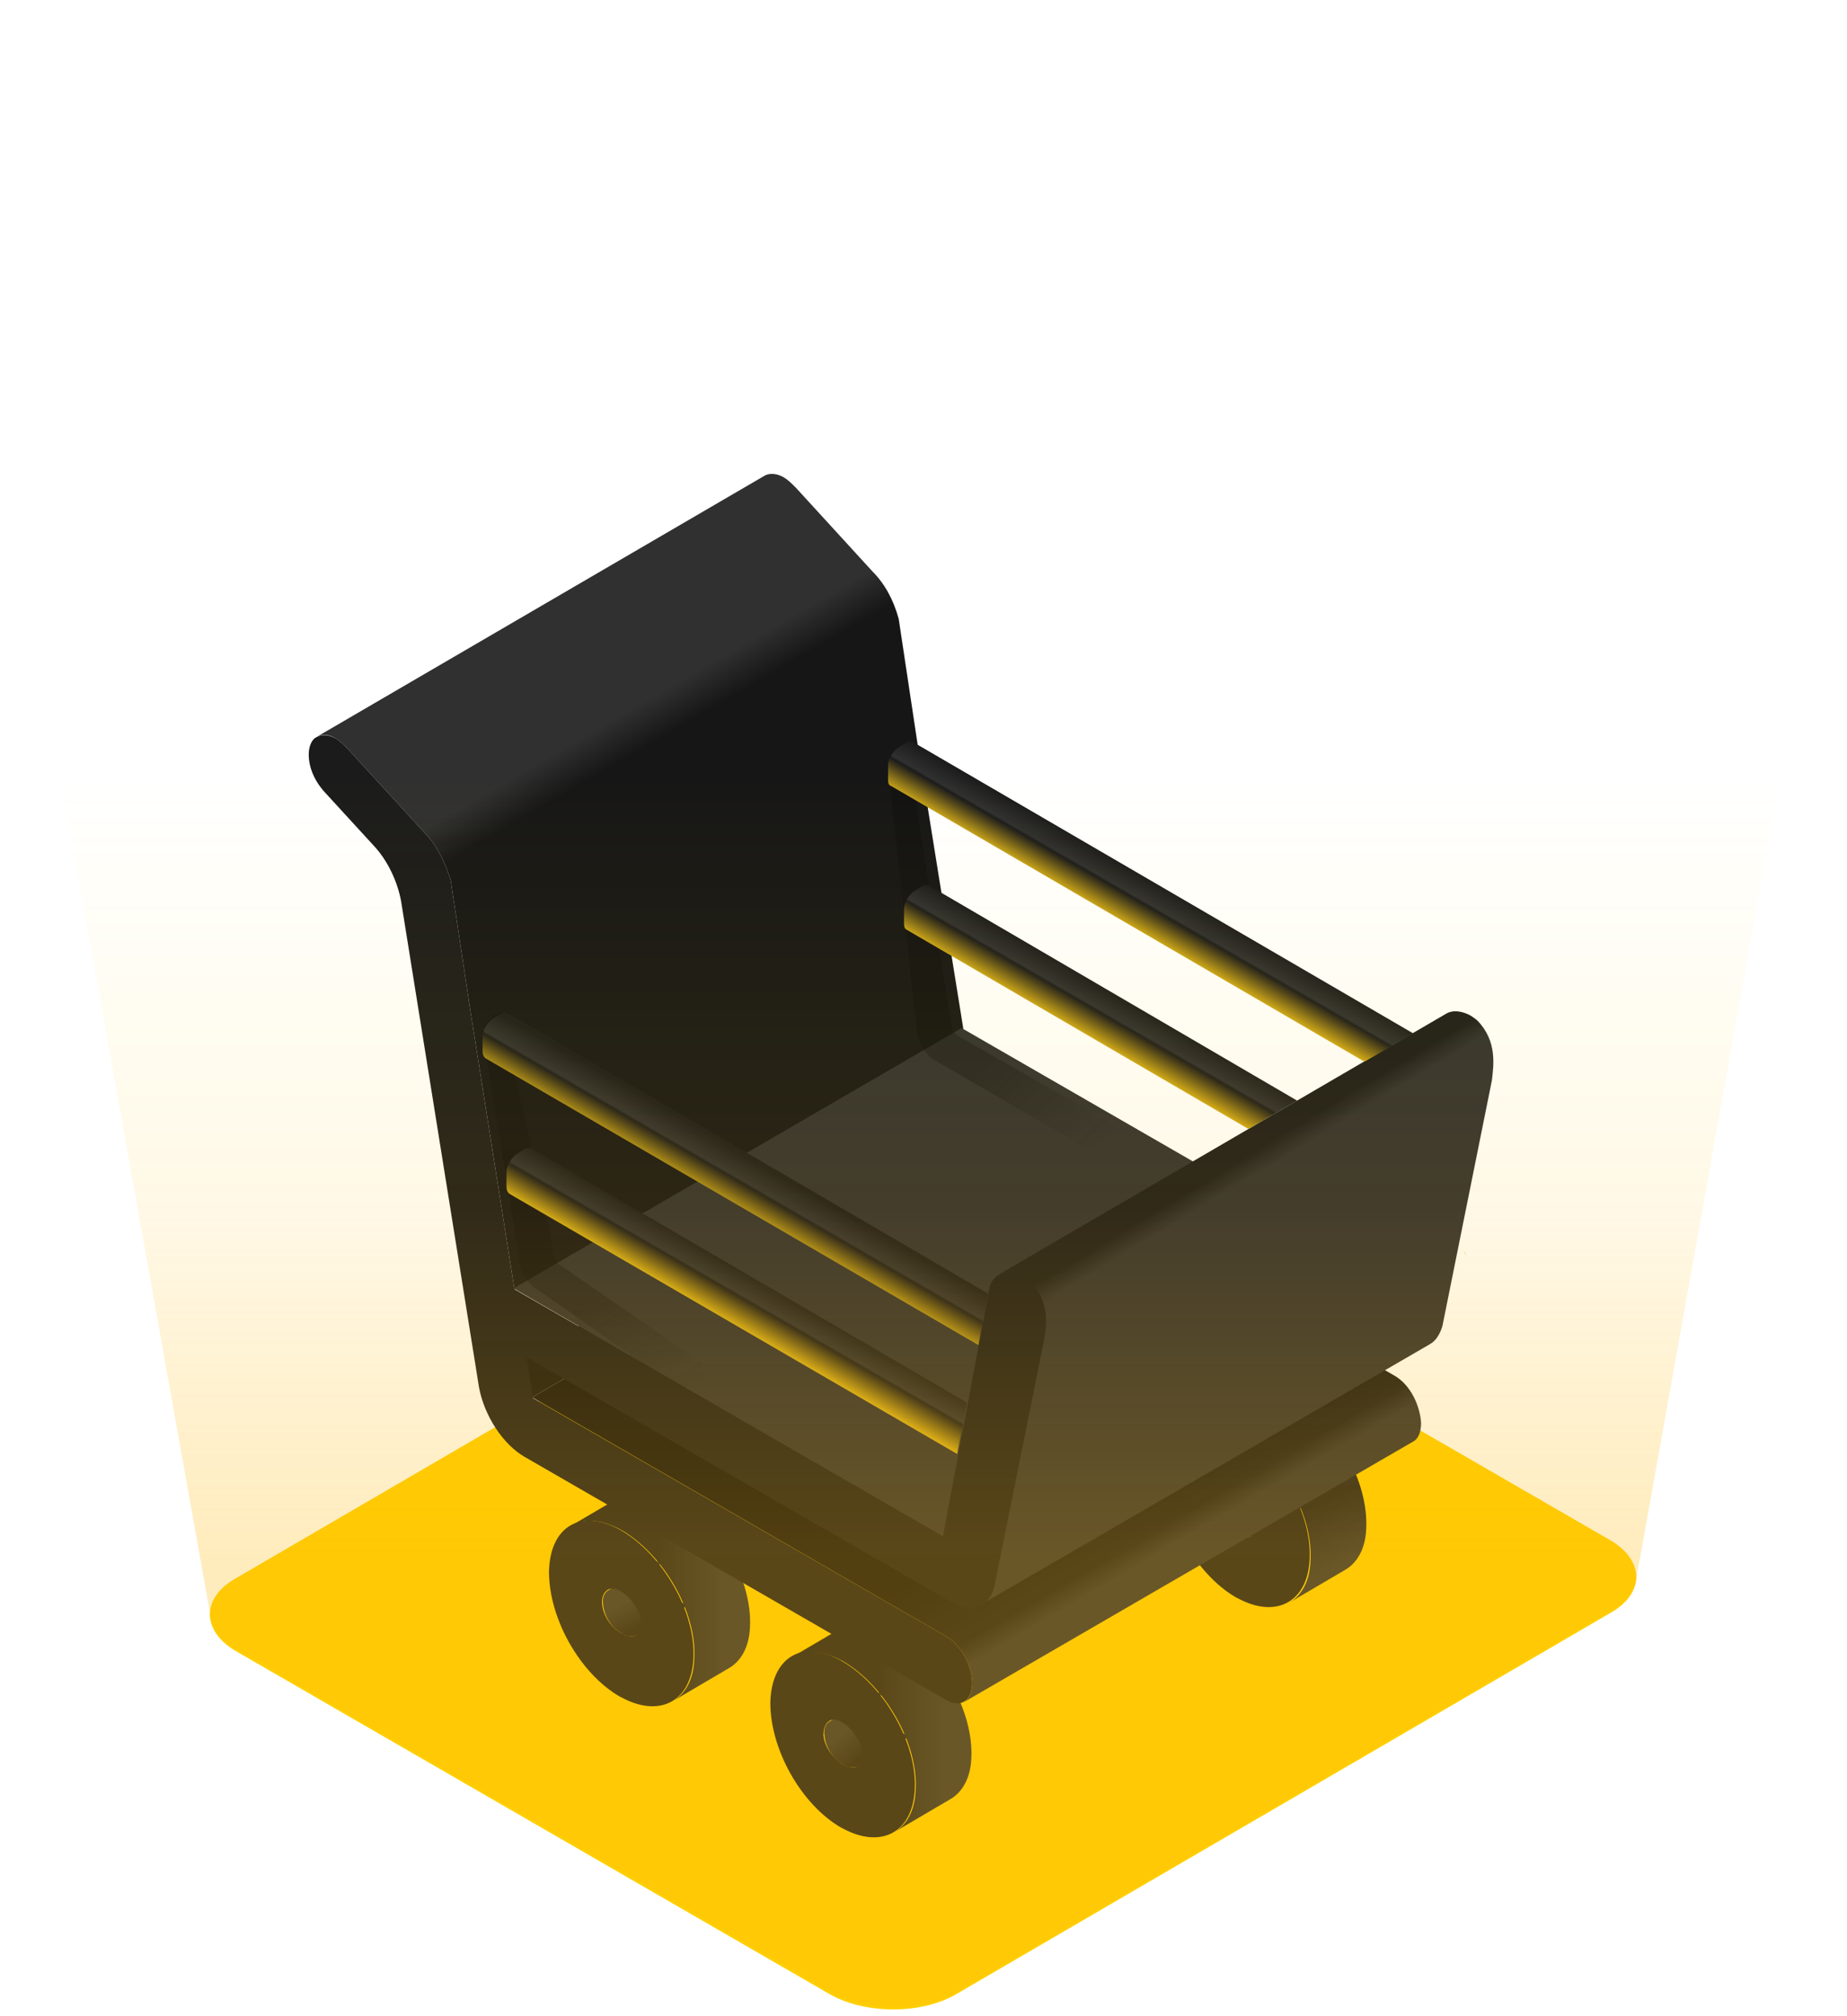 <svg width="242" height="264" viewBox="0 0 242 264" fill="none" xmlns="http://www.w3.org/2000/svg">
<path d="M210.904 201.629C215.544 204.296 215.544 208.702 210.904 211.253L125.292 261.112C120.768 263.779 113.344 263.779 108.703 261.112L30.98 216.239C26.34 213.572 26.34 209.166 30.98 206.615L116.592 156.756C121.116 154.089 128.54 154.089 133.181 156.756L210.904 201.629Z" fill="#FFCE00"/>
<path d="M117.636 226.675C116.592 226.095 115.432 224.587 115.316 222.848C115.316 222.036 115.548 221.341 116.012 221.109L108.704 225.399C108.24 225.631 107.892 226.327 108.008 227.138C108.124 228.878 109.284 230.385 110.328 230.965C111.024 231.429 111.836 231.545 112.416 231.313L119.724 227.022C119.144 227.254 118.448 227.138 117.636 226.675Z" fill="url(#paint0_linear)"/>
<path d="M117.752 213.224C115.2 211.717 112.88 211.601 111.14 212.644L103.831 216.935C105.571 215.891 107.891 216.123 110.444 217.514C116.012 220.761 120.42 228.414 119.956 234.559C119.84 237.11 118.796 238.965 117.172 239.893L124.48 235.603C126.104 234.675 127.148 232.82 127.264 230.269C127.612 224.124 123.32 216.471 117.752 213.224Z" fill="url(#paint1_linear)"/>
<path d="M110.328 217.514C115.896 220.761 120.304 228.414 119.84 234.559C119.492 239.777 115.664 241.98 110.908 239.661C110.676 239.545 110.444 239.429 110.212 239.313C104.991 236.299 100.931 229.11 100.931 222.964C101.047 216.935 105.223 214.5 110.328 217.514ZM110.328 230.965C111.604 231.66 112.996 231.776 112.996 229.805C112.996 228.298 111.836 226.443 110.328 225.515C110.212 225.515 110.212 225.399 110.096 225.399C108.819 224.703 107.891 225.631 107.891 227.138C108.007 228.878 109.284 230.269 110.328 230.965Z" fill="#1B1B1B"/>
<path d="M169.374 196.527C168.33 195.947 167.17 194.44 167.054 192.701C167.054 191.889 167.286 191.193 167.75 190.961L160.442 195.252C159.978 195.484 159.63 196.179 159.746 196.991C159.862 198.73 161.022 200.238 162.066 200.817C162.762 201.281 163.574 201.397 164.154 201.165L171.462 196.875C170.882 197.223 170.186 196.991 169.374 196.527Z" fill="url(#paint2_linear)"/>
<path d="M169.49 183.193C166.938 181.685 164.618 181.569 162.878 182.613L155.57 186.903C157.31 185.86 159.63 186.091 162.182 187.483C167.75 190.73 172.158 198.382 171.694 204.528C171.578 207.079 170.534 208.934 168.91 209.862L176.218 205.571C177.843 204.644 178.887 202.789 179.003 200.238C179.351 193.976 175.058 186.439 169.49 183.193Z" fill="url(#paint3_linear)"/>
<path d="M162.066 187.367C167.634 190.614 172.042 198.266 171.578 204.412C171.23 209.63 167.402 211.833 162.646 209.514C162.414 209.398 162.182 209.282 161.95 209.166C156.73 206.151 152.669 198.962 152.669 192.817C152.785 186.903 156.962 184.468 162.066 187.367ZM162.066 200.817C163.342 201.513 164.734 201.629 164.734 199.658C164.734 198.15 163.574 196.295 162.066 195.368C161.95 195.368 161.95 195.252 161.834 195.252C160.558 194.556 159.63 195.484 159.63 196.991C159.862 198.73 161.022 200.238 162.066 200.817Z" fill="#1B1B1B"/>
<path d="M88.635 209.514C87.591 208.934 86.43 207.427 86.314 205.687C86.314 204.876 86.546 204.18 87.01 203.948L79.702 208.238C79.238 208.47 78.89 209.166 79.006 209.977C79.122 211.717 80.282 213.224 81.326 213.804C82.022 214.268 82.834 214.384 83.414 214.152L90.723 209.862C90.143 210.209 89.447 209.977 88.635 209.514Z" fill="url(#paint4_linear)"/>
<path d="M88.751 196.063C86.199 194.556 83.879 194.44 82.138 195.484L74.83 199.774C76.57 198.73 78.89 198.962 81.442 200.354C87.011 203.6 91.419 211.253 90.955 217.398C90.839 219.949 89.795 221.805 88.171 222.732L95.479 218.442C97.103 217.514 98.147 215.659 98.263 213.108C98.611 206.963 94.319 199.31 88.751 196.063Z" fill="url(#paint5_linear)"/>
<path d="M81.326 200.354C86.895 203.6 91.303 211.253 90.839 217.398C90.491 222.616 86.663 224.819 81.906 222.5C81.674 222.384 81.442 222.268 81.21 222.152C75.99 219.138 71.93 211.949 71.93 205.803C72.046 199.774 76.222 197.455 81.326 200.354ZM81.326 213.804C82.602 214.5 83.994 214.616 83.994 212.644C83.994 211.137 82.834 209.282 81.326 208.354C81.21 208.354 81.21 208.238 81.094 208.238C79.818 207.543 78.774 208.47 78.89 209.978C79.006 211.717 80.282 213.224 81.326 213.804Z" fill="#1B1B1B"/>
<path d="M68.914 177.627L127.612 143.537L128.54 148.871L69.726 182.961L68.914 177.627Z" fill="#131313"/>
<path d="M120.304 97.968L117.752 81.039C117.056 78.488 115.896 76.401 114.272 74.778L104.295 63.878C103.715 63.299 103.251 62.835 102.671 62.487C101.859 62.023 100.931 61.907 100.235 62.255L41.537 96.461C42.233 96.113 43.045 96.113 43.973 96.693C44.553 97.041 45.017 97.504 45.597 98.084L55.573 108.984C57.197 110.607 58.241 112.694 59.053 115.245L61.605 132.174L67.406 168.815L126.22 134.725L120.304 97.968Z" fill="url(#paint6_linear)"/>
<path d="M182.599 180.062L128.54 148.871L69.726 182.961L123.784 214.152C126.104 215.427 127.38 218.326 127.38 220.413C127.38 221.457 127.032 222.384 126.336 222.848L185.151 188.758C185.847 188.41 186.195 187.483 186.195 186.323C186.079 184.236 184.919 181.337 182.599 180.062Z" fill="url(#paint7_linear)"/>
<path d="M67.29 168.699L125.988 134.609L182.135 166.959L123.436 201.165L67.29 168.699Z" fill="#303030"/>
<path opacity="0.32" d="M165.662 158.495L125.524 135.653C125.06 135.421 124.828 134.957 124.712 134.493C123.9 129.507 119.376 101.331 119.376 101.331C119.144 99.591 120.768 98.084 119.144 98.316C117.404 98.548 116.244 100.055 116.476 101.795L120.072 134.493C120.188 135.537 120.42 137.044 121.812 138.319C122.044 138.551 122.276 138.783 122.624 138.899L163.69 162.785C163.69 162.785 163.69 162.785 163.574 162.785C163.806 162.901 164.038 162.901 164.386 162.785L165.082 162.321C165.662 161.974 166.126 161.162 166.126 160.582V159.075C165.894 158.843 165.778 158.611 165.662 158.495Z" fill="url(#paint8_linear)"/>
<path opacity="0.32" d="M112.532 192.585L73.438 165.684C72.974 165.452 72.742 164.988 72.626 164.524C71.814 159.539 66.246 135.537 66.246 135.537C66.013 133.797 67.638 132.29 66.013 132.522C64.273 132.754 63.113 134.261 63.345 136L67.986 164.524C68.102 165.568 68.334 167.075 69.726 168.351C69.958 168.583 70.19 168.815 70.538 168.931L110.559 196.991C110.559 196.991 110.559 196.991 110.443 196.991C110.675 197.107 110.907 197.107 111.255 196.991L111.951 196.527C112.532 196.179 112.996 195.368 112.996 194.788V193.28C112.764 192.933 112.648 192.701 112.532 192.585Z" fill="url(#paint9_linear)"/>
<path d="M193.619 133.681C193.387 133.449 193.039 133.218 192.691 132.986C191.647 132.406 190.371 132.174 189.443 132.754L130.744 166.959C131.672 166.38 133.064 166.612 133.993 167.191C134.341 167.423 134.689 167.655 134.921 167.887C137.473 170.438 137.009 173.685 136.661 175.54L130.164 207.774C129.932 208.818 129.352 209.63 128.54 210.093L187.355 176.004C188.167 175.54 188.631 174.728 188.979 173.685L195.475 141.45C195.707 139.479 196.171 136.348 193.619 133.681Z" fill="url(#paint10_linear)"/>
<path d="M43.973 96.693C44.553 97.041 45.017 97.504 45.597 98.084L55.573 108.984C57.197 110.607 58.241 112.694 59.053 115.245L61.605 132.174L67.406 168.815L123.552 201.165L129.584 168.931C130.048 166.264 132.484 166.264 134.109 167.191C134.457 167.423 134.805 167.655 135.037 167.887C137.589 170.438 137.125 173.685 136.777 175.54L130.28 207.774C129.584 210.441 127.264 211.253 124.596 209.746L69.03 177.743L69.842 183.077L123.784 214.152C126.104 215.427 127.38 218.326 127.38 220.413C127.38 222.384 126.104 223.892 123.784 222.5L68.682 190.73C65.898 189.106 63.462 185.396 62.766 181.685L52.557 118.028C52.093 115.477 50.817 112.694 48.961 110.723L42.581 103.766C41.073 102.142 40.261 100.055 40.492 98.2C40.608 97.504 40.84 97.041 41.189 96.693C42.001 96.113 42.929 96.113 43.973 96.693Z" fill="#1B1B1B"/>
<path d="M119.608 97.156C119.376 97.041 119.028 97.041 118.68 97.272L117.752 97.852C117.056 98.316 116.36 99.36 116.36 100.171V102.142C116.36 102.606 116.476 102.838 116.824 102.954L178.771 139.015L185.151 135.305L119.608 97.156Z" fill="url(#paint11_linear)"/>
<path d="M191.995 164.177C191.995 164.177 191.995 164.293 192.111 164.293C192.111 164.293 192.111 164.177 191.995 164.177ZM191.879 163.597C191.879 163.713 191.879 163.829 191.879 163.945C191.879 163.713 191.879 163.597 191.879 163.597ZM191.879 163.945V164.061C191.995 164.061 191.995 163.945 191.879 163.945ZM194.663 158.495C194.779 158.495 194.779 158.495 194.663 158.495C194.779 158.495 194.779 158.495 194.663 158.495ZM195.011 158.611C195.011 158.611 195.011 158.495 195.011 158.611C195.011 158.495 195.011 158.611 195.011 158.611ZM121.696 115.941C121.464 115.825 121.116 115.825 120.768 116.057L119.84 116.636C119.144 117.1 118.448 118.144 118.448 118.955V120.927C118.448 121.39 118.564 121.622 118.796 121.738L163.574 147.827L169.954 144.117L121.696 115.941Z" fill="url(#paint12_linear)"/>
<path d="M66.478 132.638C66.246 132.522 65.898 132.522 65.55 132.754L64.622 133.333C63.925 133.797 63.23 134.841 63.23 135.652V137.624C63.23 138.087 63.346 138.319 63.578 138.551L128.192 176.12L129.468 169.394L66.478 132.638Z" fill="url(#paint13_linear)"/>
<path d="M69.61 150.378C69.378 150.262 69.03 150.262 68.682 150.494L67.754 151.074C67.058 151.538 66.362 152.581 66.362 153.393V155.364C66.362 155.828 66.478 156.06 66.71 156.292L125.408 190.382L126.684 183.656L69.61 150.378Z" fill="url(#paint14_linear)"/>
<path opacity="0.44" d="M238.404 47.994L133.065 2.889C128.424 0.222 120.884 0.222 116.476 2.889L3.48 52.748C1.276 54.139 0 55.763 0 57.502L27.5 211.138C27.5 212.993 28.66 214.616 30.98 215.892L108.819 260.765C113.46 263.432 121 263.432 125.408 260.765L211.02 210.906C213.224 209.514 214.5 207.891 214.5 206.152L242 52.632C241.768 51.008 240.608 49.269 238.404 47.994Z" fill="url(#paint15_linear)"/>
<defs>
<linearGradient id="paint0_linear" x1="117.095" y1="230.872" x2="109.258" y2="221.508" gradientUnits="userSpaceOnUse">
<stop stop-color="#1B1B1B"/>
<stop offset="0.278" stop-color="#1B1B1B"/>
<stop offset="0.597" stop-color="#303030"/>
<stop offset="1" stop-color="#303030"/>
</linearGradient>
<linearGradient id="paint1_linear" x1="103.736" y1="225.929" x2="127.274" y2="225.929" gradientUnits="userSpaceOnUse">
<stop stop-color="#1B1B1B"/>
<stop offset="0.479" stop-color="#1B1B1B"/>
<stop offset="0.849" stop-color="#303030"/>
<stop offset="1" stop-color="#303030"/>
</linearGradient>
<linearGradient id="paint2_linear" x1="159.711" y1="196.156" x2="171.454" y2="196.156" gradientUnits="userSpaceOnUse">
<stop stop-color="#1B1B1B"/>
<stop offset="0.479" stop-color="#1B1B1B"/>
<stop offset="0.597" stop-color="#303030"/>
<stop offset="1" stop-color="#303030"/>
</linearGradient>
<linearGradient id="paint3_linear" x1="165.83" y1="188.21" x2="174.893" y2="208.722" gradientUnits="userSpaceOnUse">
<stop stop-color="#1B1B1B"/>
<stop offset="0.479" stop-color="#1B1B1B"/>
<stop offset="0.849" stop-color="#303030"/>
<stop offset="1" stop-color="#303030"/>
</linearGradient>
<linearGradient id="paint4_linear" x1="87.107" y1="214.616" x2="81.883" y2="204.818" gradientUnits="userSpaceOnUse">
<stop stop-color="#1B1B1B"/>
<stop offset="0.278" stop-color="#1B1B1B"/>
<stop offset="0.597" stop-color="#303030"/>
<stop offset="1" stop-color="#303030"/>
</linearGradient>
<linearGradient id="paint5_linear" x1="74.735" y1="208.802" x2="98.272" y2="208.802" gradientUnits="userSpaceOnUse">
<stop stop-color="#1B1B1B"/>
<stop offset="0.479" stop-color="#1B1B1B"/>
<stop offset="0.849" stop-color="#303030"/>
<stop offset="1" stop-color="#303030"/>
</linearGradient>
<linearGradient id="paint6_linear" x1="89.82" y1="119.767" x2="67.242" y2="80.786" gradientUnits="userSpaceOnUse">
<stop stop-color="#161616"/>
<stop offset="0.479" stop-color="#161616"/>
<stop offset="0.597" stop-color="#303030"/>
<stop offset="1" stop-color="#303030"/>
</linearGradient>
<linearGradient id="paint7_linear" x1="135.443" y1="196.523" x2="147.456" y2="217.076" gradientUnits="userSpaceOnUse">
<stop stop-color="#101010"/>
<stop offset="0.479" stop-color="#1B1B1B"/>
<stop offset="0.597" stop-color="#303030"/>
<stop offset="1" stop-color="#303030"/>
</linearGradient>
<linearGradient id="paint8_linear" x1="150.697" y1="150.149" x2="130.803" y2="129.119" gradientUnits="userSpaceOnUse">
<stop offset="0.151" stop-color="#0D0D0D" stop-opacity="0"/>
<stop offset="0.442" stop-color="#0A0A0A" stop-opacity="0.4"/>
<stop offset="0.796" stop-color="#0A0A0A"/>
</linearGradient>
<linearGradient id="paint9_linear" x1="93.671" y1="184.671" x2="79.274" y2="162.472" gradientUnits="userSpaceOnUse">
<stop offset="0.031" stop-color="#0D0D0D" stop-opacity="0"/>
<stop offset="0.151" stop-color="#0D0D0D" stop-opacity="0"/>
<stop offset="0.442" stop-color="#0A0A0A" stop-opacity="0.4"/>
<stop offset="0.796" stop-color="#0A0A0A"/>
</linearGradient>
<linearGradient id="paint10_linear" x1="146.946" y1="148.457" x2="158.832" y2="168.041" gradientUnits="userSpaceOnUse">
<stop stop-color="#1B1B1B"/>
<stop offset="0.479" stop-color="#1B1B1B"/>
<stop offset="0.597" stop-color="#303030"/>
<stop offset="1" stop-color="#303030"/>
</linearGradient>
<linearGradient id="paint11_linear" x1="151.723" y1="115.727" x2="148.394" y2="121.496" gradientUnits="userSpaceOnUse">
<stop stop-color="#1B1B1B"/>
<stop offset="0.43" stop-color="#303030"/>
<stop offset="0.479" stop-color="#1B1B1B"/>
<stop offset="1" stop-color="#D0A919"/>
</linearGradient>
<linearGradient id="paint12_linear" x1="157.85" y1="136.811" x2="154.518" y2="142.585" gradientUnits="userSpaceOnUse">
<stop stop-color="#1B1B1B"/>
<stop offset="0.43" stop-color="#303030"/>
<stop offset="0.479" stop-color="#1B1B1B"/>
<stop offset="1" stop-color="#D0A919"/>
</linearGradient>
<linearGradient id="paint13_linear" x1="97.977" y1="151.473" x2="94.472" y2="157.53" gradientUnits="userSpaceOnUse">
<stop stop-color="#1B1B1B"/>
<stop offset="0.43" stop-color="#303030"/>
<stop offset="0.479" stop-color="#1B1B1B"/>
<stop offset="1" stop-color="#D0A919"/>
</linearGradient>
<linearGradient id="paint14_linear" x1="98.466" y1="166.991" x2="95.14" y2="172.754" gradientUnits="userSpaceOnUse">
<stop stop-color="#1B1B1B"/>
<stop offset="0.43" stop-color="#303030"/>
<stop offset="0.479" stop-color="#1B1B1B"/>
<stop offset="1" stop-color="#D0A919"/>
</linearGradient>
<linearGradient id="paint15_linear" x1="120.996" y1="203.642" x2="120.996" y2="97.541" gradientUnits="userSpaceOnUse">
<stop stop-color="#FFBB13" stop-opacity="0.63"/>
<stop offset="0.432" stop-color="#FFB905" stop-opacity="0.22"/>
<stop offset="0.964" stop-color="#FFE101" stop-opacity="0"/>
</linearGradient>
</defs>
</svg>
